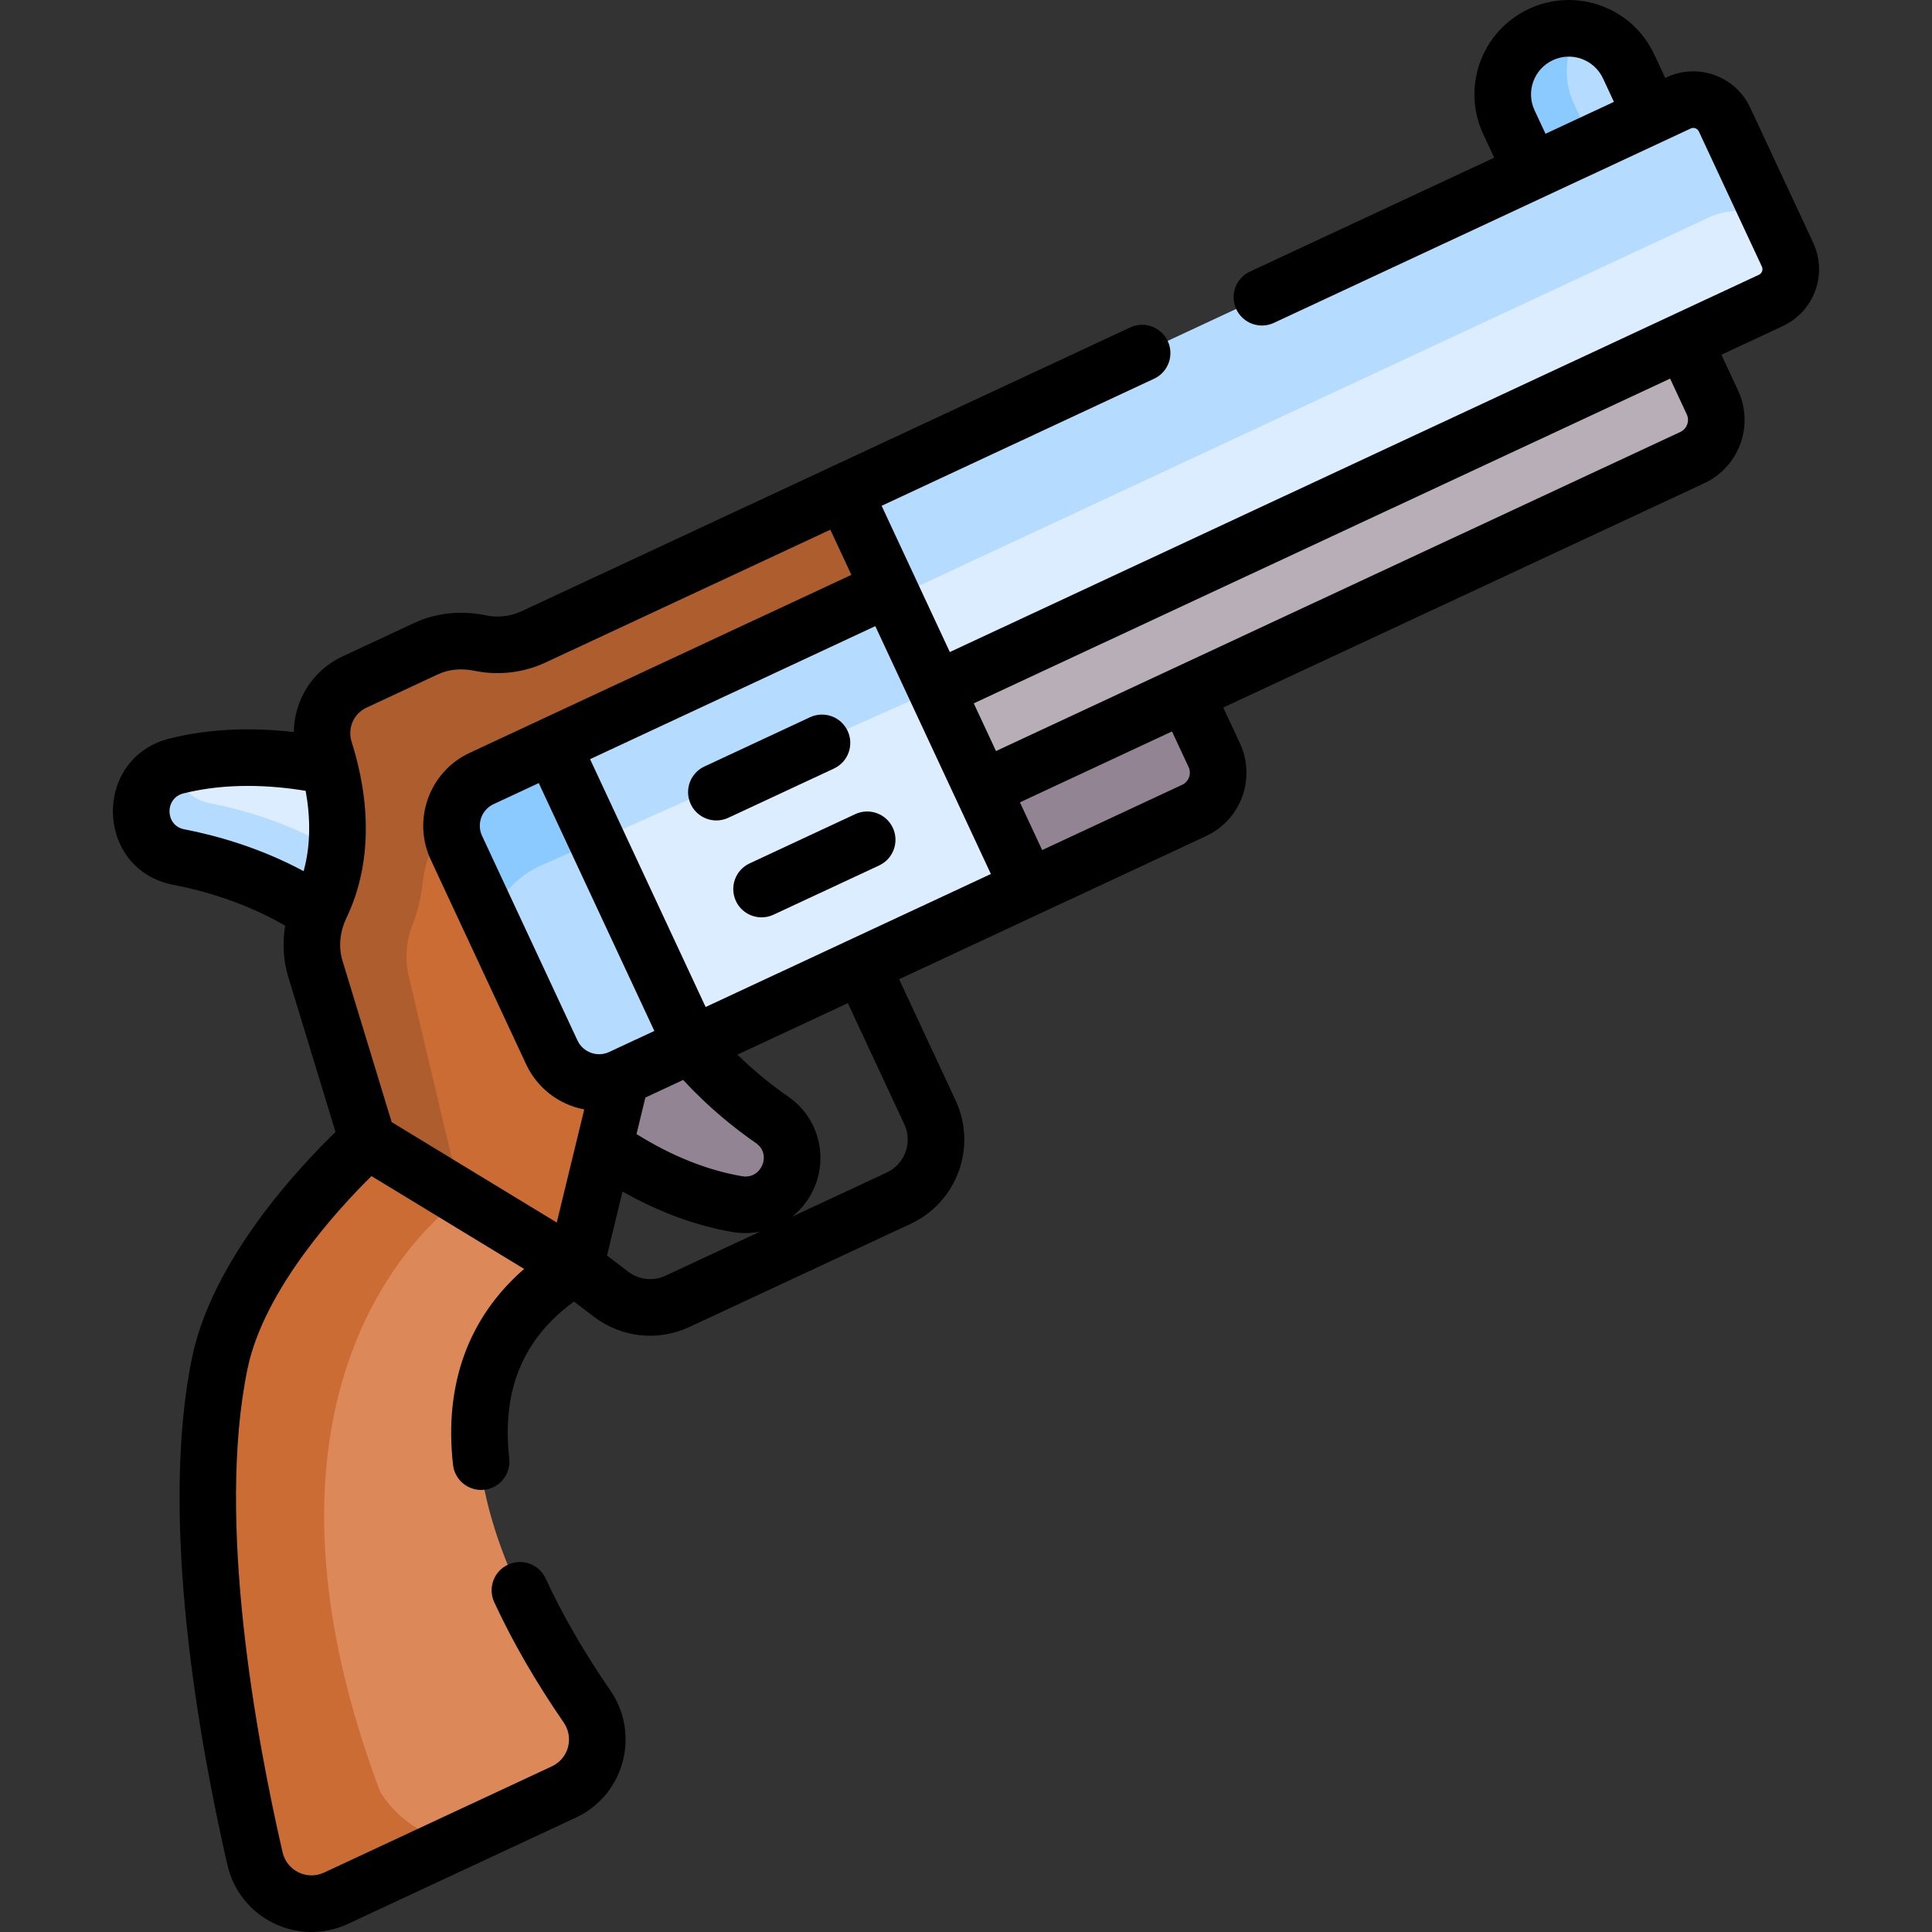 <svg id="Layer_1" enable-background="new 0 0 512.013 512.013" height="512" viewBox="0 0 512.013 512.013" width="512" xmlns="http://www.w3.org/2000/svg"><rect x="0" y="0" width="512.013" height="512.013" fill="#333333" stroke="none"/><g><g><path d="m91.035 205.133-4.065-1.949c-10.952-2.319-25.77-3.814-40.453-.146-5.129 1.281-8.89 5.664-9.355 10.93-.554 6.293 3.711 12.023 9.914 13.219 9.458 1.824 23.651 5.869 36.881 14.761l4.515-3.064 5.313-19.375z" fill="#dbedff"/><path d="m55.577 212.853c-4.991-.962-8.723-4.862-9.704-9.627-4.795 1.476-8.266 5.7-8.711 10.742-.554 6.293 3.711 12.023 9.914 13.219 9.458 1.824 23.651 5.869 36.881 14.761l4.515-3.064 3.225-11.761c-13.011-8.543-26.842-12.481-36.12-14.27z" fill="#b5dcff"/><path d="m431.328 17.672c-4.086-8.762-14.501-12.553-23.263-8.467s-12.553 14.501-8.467 23.263l6.065 13.005h3.747l27.983-12.34v-2.456z" fill="#b5dcff"/><path d="m417.149 27.556c-3.079-6.603-2.364-13.992 1.231-19.74-3.384-.575-6.969-.171-10.315 1.389-8.762 4.086-12.553 14.501-8.467 23.263l6.065 13.005h3.747l13.349-5.887z" fill="#8bcaff"/><path d="m321.505 200.177-7.574-16.243-5.771-1.108-52.881 24.808 11.881 25.492 5.111 2.181 43.899-20.47c5.521-2.576 7.91-9.139 5.335-14.66z" fill="#938493"/><path d="m453.516 106.674-7.574-16.243h-11.615l-190.667 92.395 11.619 23.474 4.756 2.765 188.145-87.734c5.522-2.574 7.911-9.136 5.336-14.657z" fill="#b7aeb8"/><path d="m473.433 67.542-5.445-11.677c-4.679-1.74-10.019-1.693-14.901.584l-220.535 102.838 9.276 20.347 5.972 3.192 221.22-103.156c4.567-2.131 6.543-7.56 4.413-12.128z" fill="#dbedff"/><path d="m452.818 57.656c5.263-2.454 11.067-2.293 15.972-.071l-12.057-25.857c-2.13-4.567-7.559-6.543-12.127-4.414l-221.22 103.156-2.226 3.829 11.797 25.878z" fill="#b5dcff"/><path d="m155.277 452.288c-19.05-27.62-51.658-87.194-3.153-116.508l-2.338-4.522-48.375-28.905h-4.242s-33.011 29.046-39.199 58.918c-8.694 41.972 2.486 101.624 9.324 131.371 2.191 9.531 12.614 14.604 21.477 10.471l60.36-28.146c8.632-4.026 11.553-14.838 6.146-22.679z" fill="#dd8858"/><path d="m100.66 474.633c-34.391-91.76.068-137.19 15.23-151.694 2.593-2.48 4.161-5.759 4.544-9.219l-19.024-11.367h-4.242s-33.011 29.046-39.199 58.918c-8.694 41.972 2.486 101.624 9.324 131.371 2.191 9.531 12.614 14.604 21.477 10.471l32.076-14.957c-14.22-2.094-20.186-13.523-20.186-13.523z" fill="#cb6c35"/><path d="m204.327 296.836c-6.116-4.224-14.278-10.805-21.61-19.77l-2.744-.432-16.5 7.125-4.645 18 1.028 2.208c8.976 6.203 21.262 12.811 35.27 15.204 5.211.89 10.418-1.61 12.961-6.244 3.039-5.539 1.438-12.501-3.76-16.091z" fill="#938493"/><path d="m235.303 160.383v-4.356l-11.917-25.557-82.303 38.379c-4.394 2.049-9.329 2.623-14.072 1.642-4.85-1.004-9.883-.631-14.372 1.463l-19.03 8.874c-6.806 3.174-10.143 10.906-7.869 18.064 3.361 10.58 6.031 26.524-1.009 41.24-2.508 5.243-3.116 11.192-1.422 16.752l13.859 45.47 54.956 33.427 12.183-50.13-13.08-6.517-27.567-61.647 1.5-6.103z" fill="#cb6c35"/><path d="m223.386 130.471-82.303 38.379c-4.394 2.049-9.329 2.623-14.072 1.642-4.85-1.004-9.883-.631-14.372 1.463l-19.03 8.874c-6.806 3.174-10.143 10.906-7.869 18.064 3.361 10.58 6.031 26.524-1.009 41.24-2.508 5.243-3.116 11.192-1.422 16.752l13.859 45.47 22.78 13.856c.7-2.447.783-5.073.177-7.635l-11.78-49.731c-1.096-4.628-.735-9.48 1.031-13.896 1.412-3.529 2.229-7.282 2.647-10.979 1.287-11.37 8.322-21.278 18.693-26.114l104.587-48.77v-3.057z" fill="#ae5e2e"/><path d="m146.115 197.617v5.841l31.795 69.925 5.173 3.512 89.188-41.589-36.968-79.279-89.188 41.589z" fill="#dbedff"/><path d="m247.8 182.825-12.497-26.798-89.188 41.589v.001 5.841l9.338 20.536 92.347-41.168z" fill="#b5dcff"/><path d="m127.339 206.372 18.776-8.756 36.968 79.278-18.776 8.756c-6.885 3.21-15.144.204-18.355-6.681l-25.294-54.243c-3.21-6.884-.204-15.144 6.681-18.354z" fill="#b5dcff"/><path d="m146.115 197.617-18.776 8.755c-6.885 3.21-9.891 11.47-6.681 18.355l9.364 20.081c2.738-11.579 13.888-15.668 13.888-15.668l13.995-6.239z" fill="#8bcaff"/></g><g><path d="m224.639 193.708c-1.75-3.755-6.212-5.378-9.967-3.628l-27.991 13.052c-3.754 1.75-5.378 6.213-3.627 9.967 1.272 2.729 3.977 4.333 6.802 4.333 1.062 0 2.14-.227 3.165-.705l27.991-13.052c3.754-1.751 5.378-6.213 3.627-9.967z"/><path d="m226.648 215.762-27.991 13.052c-3.754 1.75-5.378 6.213-3.627 9.967 1.272 2.729 3.977 4.333 6.802 4.333 1.062 0 2.14-.227 3.165-.705l27.991-13.052c3.754-1.75 5.378-6.213 3.627-9.967-1.751-3.755-6.213-5.379-9.967-3.628z"/><path d="m480.524 64.318-16.701-35.814c-3.874-8.309-13.788-11.915-22.094-8.042l-.415.194-2.896-6.208c-5.839-12.524-20.702-17.938-33.229-12.095-12.525 5.841-17.935 20.703-12.095 33.229l2.895 6.208-64.728 30.183c-3.754 1.75-5.378 6.213-3.627 9.967 1.751 3.755 6.213 5.378 9.967 3.628 21.951-10.236 85.938-40.073 110.468-51.512.814-.381 1.78-.025 2.16.787l16.701 35.814c.382.822.022 1.783-.787 2.16-9.445 4.405-208.045 97.013-214.422 99.986-8.726-18.711-7.821-16.771-18.075-38.76l72.205-33.669c3.754-1.75 5.378-6.213 3.627-9.967-1.75-3.754-6.212-5.378-9.967-3.628-5.87 2.737-157.3 73.35-161.305 75.218-2.909 1.355-6.241 1.745-9.383 1.094-6.685-1.382-13.275-.687-19.062 2.01l-19.03 8.875c-7.936 3.7-12.757 11.626-12.876 20.031-9.657-1.111-21.251-1.2-32.863 1.7-20.604 5.148-19.88 34.773.958 38.789 7.776 1.5 18.826 4.573 29.622 10.819-.769 4.588-.496 9.266.856 13.7l12.493 40.99c-9.101 8.781-32.581 33.51-38.004 59.69-8.898 42.955 2.044 102.751 9.358 134.573 3.261 14.186 18.771 21.736 31.957 15.588l60.36-28.146c12.83-5.984 17.193-22.073 9.149-33.733-6.92-10.032-12.687-20.011-17.14-29.661-1.735-3.761-6.192-5.402-9.952-3.667-3.761 1.735-5.403 6.191-3.667 9.953 4.812 10.426 11.006 21.156 18.411 31.892 2.77 4.016 1.31 9.547-3.142 11.622l-60.36 28.146c-4.539 2.117-9.877-.477-10.998-5.354-7.041-30.628-17.609-88.006-9.29-128.169 4.381-21.149 24.265-42.601 32.849-51.056l40.45 24.604c-14.755 12.834-21.243 30.567-18.843 51.911.462 4.116 4.178 7.076 8.291 6.615 4.116-.463 7.078-4.175 6.615-8.292-2.033-18.074 3.605-31.717 17.16-41.582l5.246 4.001c7.311 5.576 17.021 6.614 25.336 2.737l58.637-27.343c12.303-5.737 17.645-20.415 11.907-32.719l-14.969-32.103c9.191-4.286 67.766-31.6 81.347-37.933 9.281-4.326 13.294-15.342 8.964-24.625l-4.405-9.446 127.453-59.432c9.281-4.328 13.293-15.344 8.962-24.625l-4.404-9.446 16.281-7.592c8.331-3.885 11.928-13.766 8.044-22.095zm-73.835-35.074c-2.342-5.025-.162-10.963 4.84-13.296 5.007-2.336 10.956-.177 13.296 4.839l2.895 6.208-18.135 8.456zm-219.685 237.629-30.628-65.683 75.594-35.25c2.696 5.781 27.491 58.955 30.629 65.683zm9.678 44.849c-9.212-1.573-18.61-5.327-27.997-11.174 1.015-4.178.567-2.334 2.352-9.678l10.018-4.671c6.971 7.593 14.157 13.198 19.303 16.754h.001c4.215 2.912 1.46 9.653-3.677 8.769zm-43.64-35.976-25.293-54.243c-1.471-3.154-.102-6.917 3.053-8.388l11.979-5.586 30.629 65.683-11.979 5.586c-3.2 1.491-6.946.041-8.389-3.052zm-55.97-88.176 19.03-8.875c2.836-1.322 6.187-1.638 9.682-.916 6.282 1.301 12.946.523 18.763-2.188l75.505-35.209c4.493 9.634 3.382 7.252 5.579 11.962l-101.169 47.176c-10.649 4.966-15.273 17.671-10.308 28.322l25.294 54.243c2.895 6.206 8.628 10.65 15.386 11.932-1.316 5.415-1.128 4.644-7.283 29.97-8.931-5.432-34.8-21.167-43.75-26.611l-13.025-42.735v-.001c-1.169-3.832-.639-7.868 1.019-11.338 7.037-14.661 6.248-31.429 1.386-46.736-1.133-3.566.539-7.433 3.891-8.996zm-48.444 22.689c11.555-2.885 23.35-2.165 32.376-.678 1.281 7.066 1.37 14.396-.539 21.288-11.719-6.303-23.341-9.495-31.675-11.102-5.023-.969-5.231-8.241-.162-9.508zm127.743 127.822c-3.249 1.517-7.045 1.108-9.899-1.069l-5.608-4.278 4.119-16.95c9.675 5.463 19.452 9.063 29.175 10.724 2.387.408 4.825.382 7.251-.102zm63.29-40.128c2.241 4.808.154 10.543-4.653 12.785l-25.051 11.681c2.001-1.601 3.715-3.599 4.999-5.94 4.917-8.961 2.307-20.083-6.072-25.869-3.665-2.531-8.511-6.251-13.455-11.115l29.263-13.645zm75.34-94.66c.822 1.762.064 3.864-1.708 4.69l-37.101 17.301-5.897-12.646 40.301-18.793zm132.011-93.503c.824 1.765.061 3.866-1.708 4.69-9.769 4.555-171.546 79.993-181.348 84.564l-5.896-12.645 184.547-86.056z"/></g></g></svg>